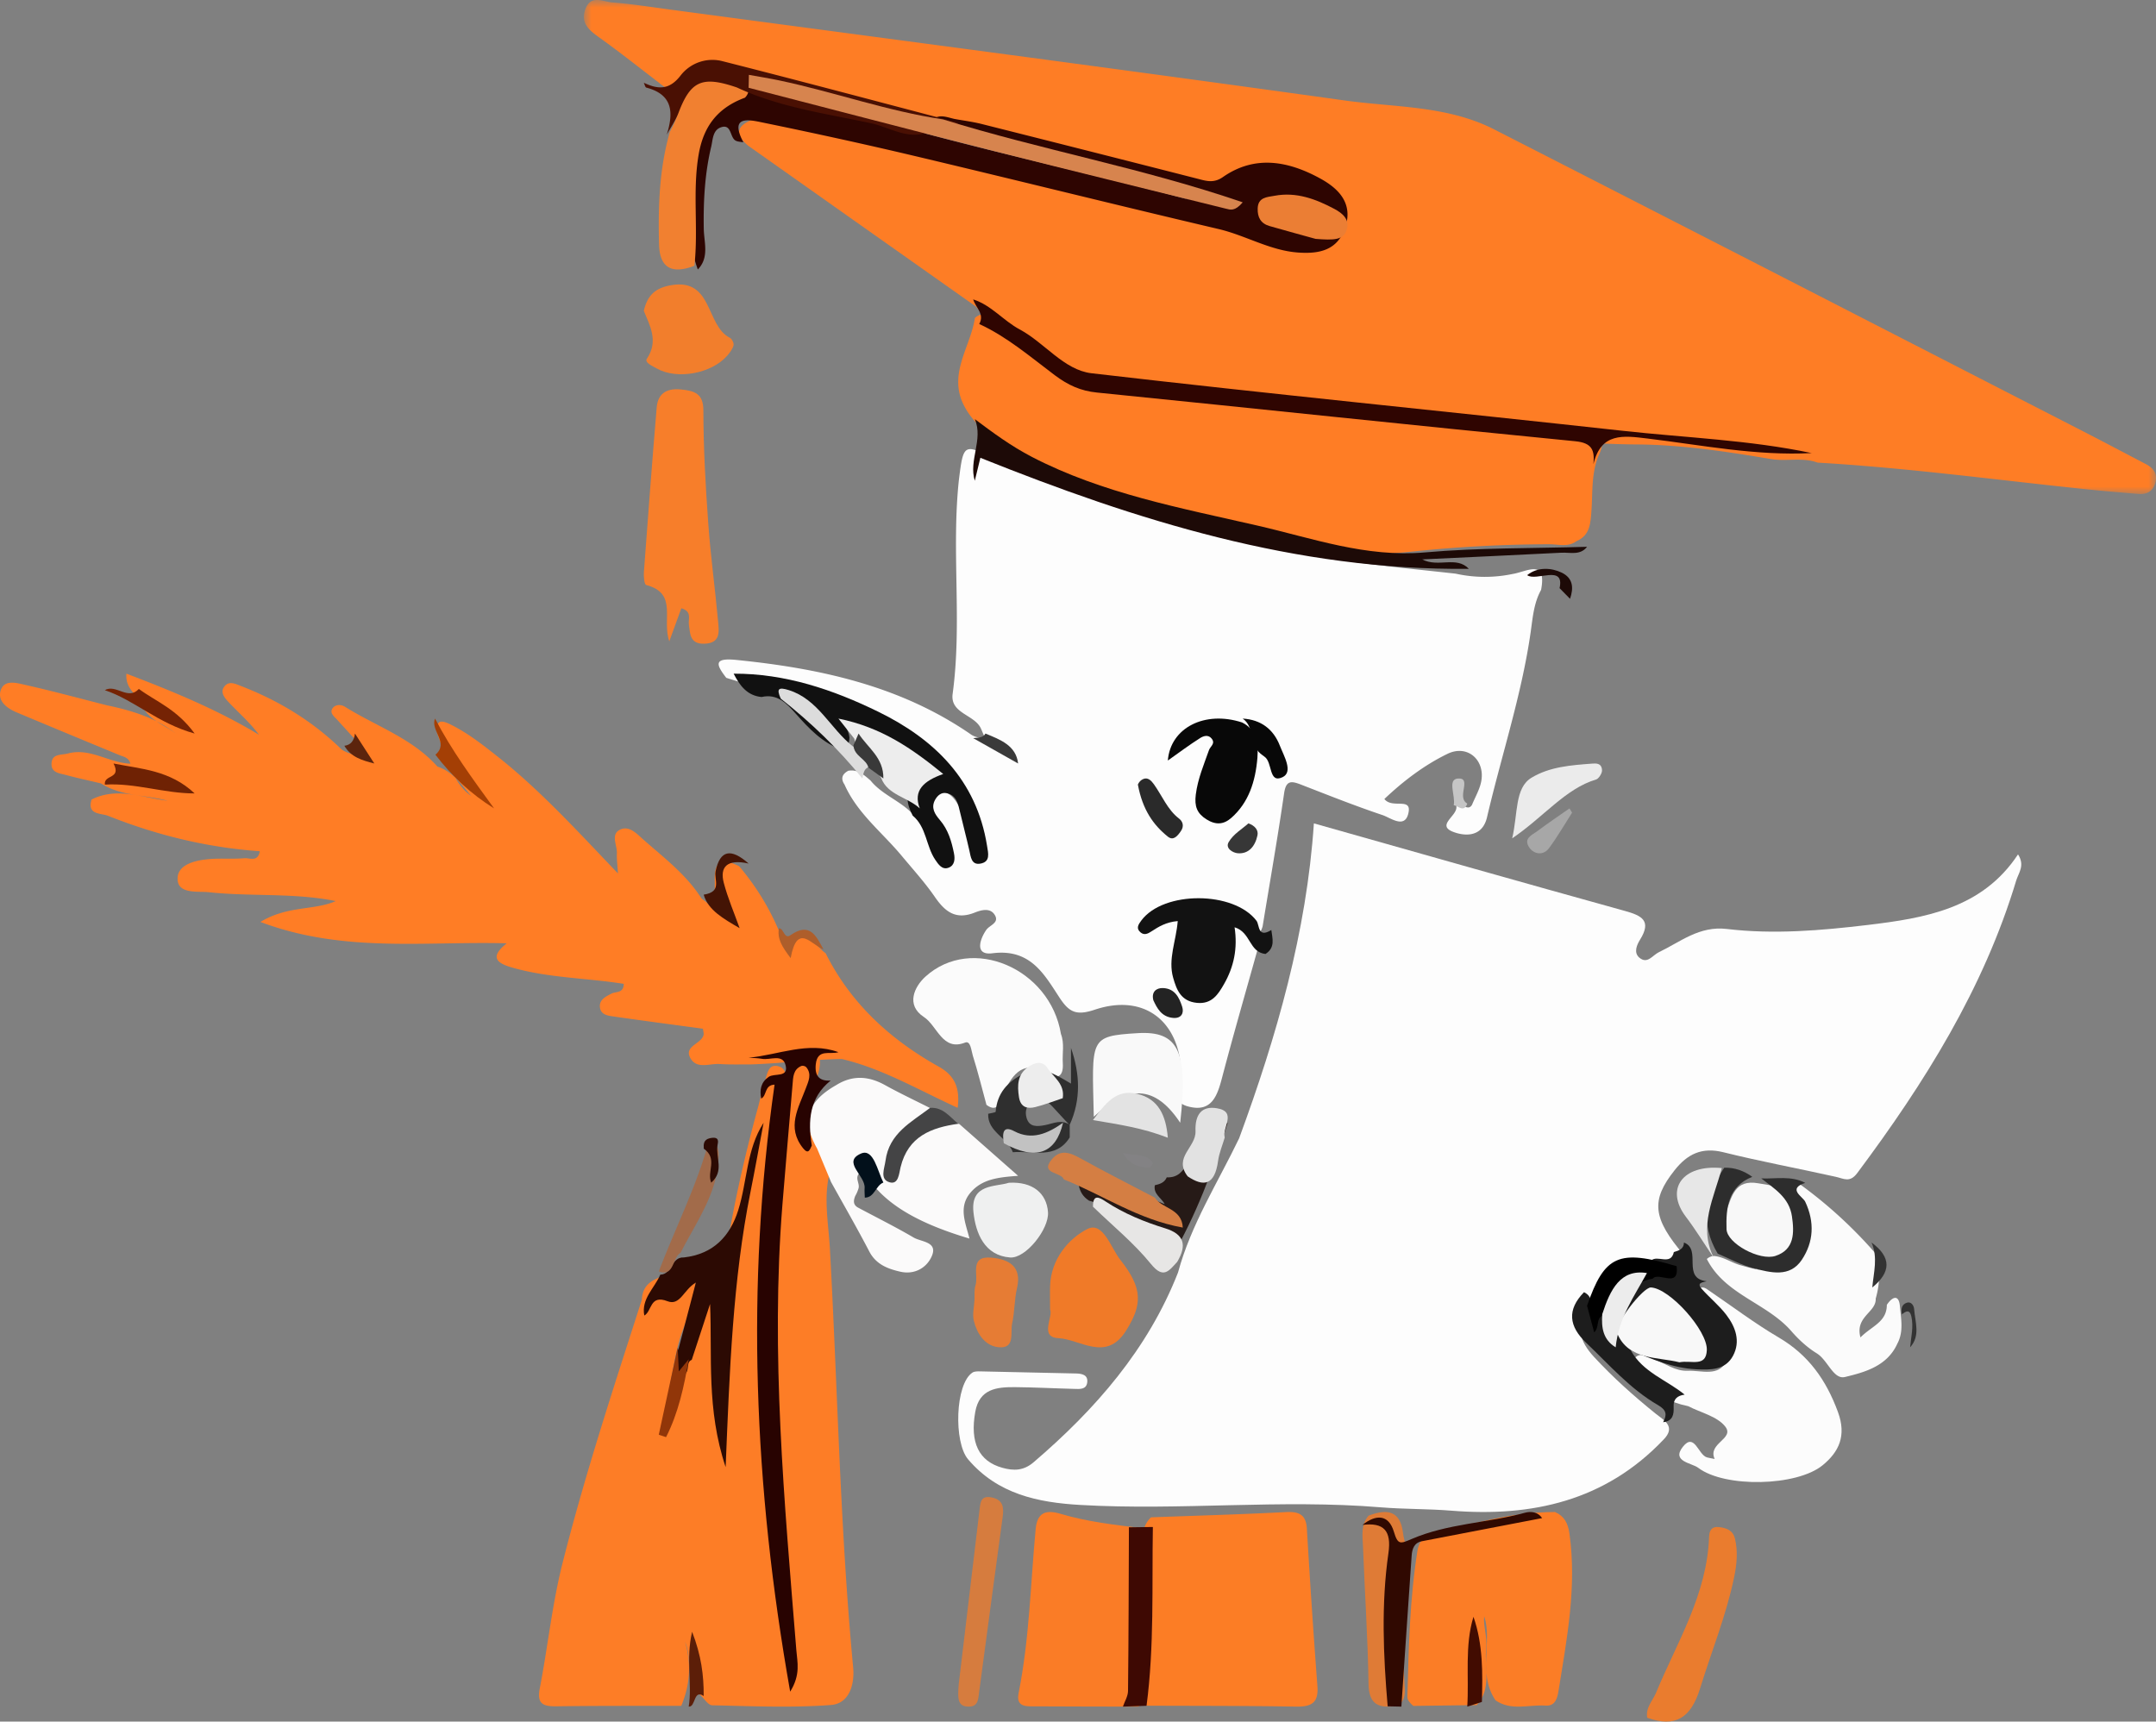 <svg width="144" height="115" xmlns="http://www.w3.org/2000/svg" xmlns:xlink="http://www.w3.org/1999/xlink">
  <rect width="100%" height="100%" fill="#808080" stroke="none"/>
  <defs>
    <path id="a" d="M0 0h105v33H0z"/>
  </defs>
  <g fill="none" fill-rule="evenodd">
    <path d="M112.498 83.871c-2.136-2.5-2.25-3.685-.648-5.705.857-1.08 1.816-1.555 3.254-1.198 2.487.618 5.013 1.083 7.515 1.643.537.12.932.413 1.43-.255 4.489-6.014 8.437-12.307 10.616-19.543.15-.498.6-.995.12-1.742-2.397 3.63-6.215 4.258-10.065 4.718-3.112.371-6.256.637-9.38.265-1.849-.22-3.1.862-4.55 1.555-.419.2-.754.812-1.291.366-.415-.345-.161-.879.041-1.206.788-1.269.122-1.606-1.017-1.922-6.92-1.918-13.825-3.886-20.768-5.847-.487 7.259-2.478 14.206-4.99 21.03-1.423 2.963-3.216 5.76-4.084 8.97-2.008 5.125-5.507 9.132-9.646 12.676-.679.581-1.342.576-2.086.37-1.585-.438-2.173-1.701-1.812-3.73.275-1.55 1.437-1.667 2.664-1.657 1.312.012 2.624.084 3.936.116.362.009.82.066.88-.437.06-.5-.35-.582-.743-.592-2.127-.052-4.255-.098-6.382-.14-.182-.003-.402-.011-.54.079-1.161.757-1.26 4.658-.296 5.792 1.98 2.332 4.67 2.888 7.495 3.051 6.69.387 13.394-.396 20.088.16 1.558.128 3.13.096 4.69.222 5.419.439 10.297-.665 14.17-4.737.882-.888.015-1.314-.522-1.747-1.452-1.171-2.832-2.403-4.102-3.775-1-1.082-1.276-2.08-.289-3.262.223-.301.345-.648.456-.998.462-1.449 1.408-2.065 2.961-1.787.786.14 1.592.191 2.395.246.537-.141.941-.35.5-.979" fill="#FDFDFD"/>
    <g transform="translate(39)">
      <mask id="b" fill="#fff">
        <use xlink:href="#a"/>
      </mask>
      <path d="M82.402 30.903c6.053.35 12.062 1.172 18.09 1.794 1.108.114 2.218.205 3.328.297.552.045.975-.156 1.135-.749.162-.602-.13-.98-.618-1.237-1.435-.752-2.867-1.51-4.308-2.25-13.076-6.71-26.148-13.434-39.238-20.117-3.129-1.597-6.624-1.462-9.968-1.928C35.81 4.619 20.78 2.65 5.757.64 4.47.467 3.182.262 1.888.163 1.282.117.468-.366.108.585c-.38 1.007.31 1.484 1.01 1.985 1.317.945 2.589 1.958 3.88 2.943.892.771 1.74.793 2.638-.046.953-.89 2.083-1.011 3.3-.644C15.621 6.24 20.4 7.28 25.106 8.608c4.808 1.19 9.617 2.371 14.399 3.667 1.578.428 3.031.615 4.677-.08 1.895-.8 3.91-.52 5.643.798.68.517 1.161 1.196.874 2.144-.28.918-1.002 1.249-1.854 1.349a4.876 4.876 0 01-2.198-.236c-8.052-2.8-16.455-4.11-24.665-6.237-2.88-.746-5.81-1.251-8.706-1.926-.602-.14-1.23-.396-1.826-.177-.936.344-1.65.855-.468 1.83L26.2 20.49c1.776 2.114 4.222 3.32 6.315 5.004.564.454 1.23.542 1.915.63 7.77 1.005 15.573 1.706 23.36 2.548 4.16.45 8.326.988 12.549 1.016 2.968.02 5.979.477 8.941.974 1.044.175 2.106-.135 3.122.241" fill="#FE7D25" mask="url(#b)"/>
    </g>
    <path d="M97.27 53.876c.093.615-1.362 1.242-.22 1.688.645.253 1.934.466 2.271-.98.961-4.117 2.308-8.148 2.911-12.345.14-.974.208-1.952.699-2.838.392-2.107-.97-1.207-1.892-1.063a9.021 9.021 0 01-3.815-.018c-3.906-.437-7.825-.76-11.67-1.637-5.888-1.343-11.74-2.786-17.31-5.152-.52-.22-1.044-.428-1.541-.697-2.349-1.271-2.35-1.27-2.665 1.285-.498 4.733.231 9.5-.411 14.232-.178 1.308 1.444 1.375 1.881 2.297.174.368.274.787.61.944-.306-.332-.909-.241-1.322-.57-4.693-3.22-10.05-4.378-15.623-4.94-1.536-.154-1.344.316-.665 1.196 2.539.826 5.212 1.162 7.72 2.13 2.25.868 4.271 2.014 5.995 3.7 1.566 1.533 2.627 3.275 2.815 5.498-.487-.26-.393-.754-.507-1.144-.138-.471-.164-.975-.389-1.422-.35-.696-.826-1.385-1.712-1.084-.961.327-.717 1.155-.49 1.88.199.635.765 1.138.689 2.12-.774-.855-.929-1.888-1.633-2.543-.825-.911-2.072-1.31-2.853-2.277-.428-.363-.84-.761-1.483-.651-.416.221-.523.524-.252.925.847 1.914 2.516 3.192 3.816 4.756.754.907 1.553 1.786 2.219 2.752.674.978 1.388 1.545 2.652 1.044.433-.172 1.053-.357 1.358.175.296.516-.357.658-.58.981-.435.628-.79 1.713.41 1.559 2.533-.324 3.452 1.39 4.48 2.959.645.986 1.123 1.222 2.358.81 3.344-1.119 5.735.817 5.775 4.335.008.692-.838 1.771.438 2.123 1.595.44 1.97-.705 2.29-1.923.744-2.834 1.56-5.65 2.347-8.474.306-.824-.628-.926-.92-1.398-.556-.897-1.14-.552-1.318.369-.174.906-.23 1.838-.67 2.676-.264.502-.573 1.021-1.251.937-.692-.085-.84-.673-.928-1.23a6.935 6.935 0 01.009-2.21c.212-1.286-.15-1.941-1.728-1.393 3.14-1.626 3.778-1.539 6.136.797.49.486.804.577 1.029-.171.486-2.967 1.007-5.93 1.438-8.904.127-.876.495-.813 1.124-.57 1.805.7 3.605 1.418 5.44 2.034.54.18 1.462.917 1.721-.07.311-1.183-1.057-.31-1.59-1.002 1.25-1.186 2.657-2.262 4.22-3.019 1.341-.649 2.536.433 2.243 1.873-.108.529-.4 1.021-.608 1.53-.294.503-.737-.24-1.048.12" fill="#FDFDFD"/>
    <path d="M29.218 51.209c-1.687-1.898-4.103-2.698-6.185-4.002-.257-.16-.65-.16-.828.117-.204.316.12.54.32.76l1.093 1.2c.29.33.062.795.466 1.157a2.305 2.305 0 01-1.261-.372c-1.932-1.886-4.191-3.263-6.711-4.238-.408-.158-.858-.39-1.166.083-.242.372.1.75.314.979.67.715 1.42 1.354 2.04 2.19C14.536 47.415 11.597 46.2 8.444 45c-.086 1.072.77 1.404 1.008 2.036.44 1.073 1.5 1.358 2.325 1.984-1.366-1.07-2.975-1.56-4.64-1.907-1.808-.459-3.608-.949-5.427-1.357-.564-.127-1.403-.39-1.653.331-.255.736.399 1.223 1.067 1.504 2.286.96 4.576 1.91 6.868 2.854.277.114.596.144.723.569-1.441-.054-2.7-1.079-4.176-.682-.455.123-1.092-.012-1.098.71-.004.576.536.612.938.72.78.21 1.572.38 2.359.567 1.358.866 2.974.76 4.457 1.157-1.69-.197-3.37-.935-5.075-.08-.332 1.038.634.905 1.097 1.089 3.245 1.292 6.613 2.119 10.136 2.366-.128.75-.68.437-1.02.467-.742.064-1.495-.001-2.239.05-.952.064-2.179.323-2.23 1.248-.064 1.132 1.327.891 2.07.971 2.814.304 5.674.025 8.493.594-1.468.64-3.197.287-5.034 1.393 5.529 2.083 10.927 1.282 16.452 1.428-1.144.911-.686 1.314.319 1.607 2.444.712 5 .703 7.495 1.1-.005.64-.517.502-.807.648-.402.202-.84.417-.782.919.062.539.598.568 1.014.628 1.958.281 3.92.539 5.867.803.021.19.064.308.041.412-.138.62-1.391.747-.846 1.608.432.682 1.26.295 1.912.338.682.046 1.368.022 2.051.028 2.042-.065 4.07-.327 6.114-.364 2.719.643 5.118 2.066 7.739 3.261.167-1.31-.192-2.151-1.247-2.74-3.249-1.814-5.896-4.23-7.571-7.586-.694-.457-1.072-1.692-2.329-.595-.568.495-.451-.586-.765-.846a16.71 16.71 0 00-2.683-4.37c-.988-.51-1.674-.473-1.627.881.027.786-.114 1.59.252 2.352-.316-.44-.716-.767-1.136-1.075-1.005-1.588-2.496-2.714-3.88-3.932-.437-.385-.98-1.008-1.62-.637-.566.329-.123 1.028-.153 1.56-.019.336.032.675.07 1.333-2.727-2.85-5.172-5.54-8.032-7.804-.975-.77-1.946-1.535-3.063-2.103-.627-.319-1.103-.447-.982.537.628 1.635 1.066 3.378 2.288 4.196-.504-.498-1.077-1.572-2.265-1.962" fill="#FF7D25"/>
    <path d="M42.872 86.81c-1.878 5.839-3.796 11.662-5.301 17.61-.7 2.768-.98 5.593-1.523 8.38-.197 1.006.218 1.191 1.115 1.179 2.78-.04 5.56-.025 8.339-.032.593-1.407.682-2.829.25-4.283.49 1.124.046 2.552 1.014 3.552.267.242.528.69.8.695 2.644.056 5.302.178 7.932-.02 1.26-.095 1.586-1.427 1.485-2.507-.876-9.296-1.037-18.63-1.552-27.944-.103-1.864-.511-3.751.131-5.606.505-1.226-.223-2.026-1.011-2.81-.954-.741-.449-1.596-.188-2.419.298-.94.871-2.28-.304-2.573-1.084-.27-1.14 1.21-1.377 2.092-.51 1.909-.493 3.883-.657 5.823-.64 7.56-.63 15.114.189 22.679.33 3.05.602 6.12.73 8.157-.904-5.771-1.684-12.62-1.652-19.47.023-5.084-.04-10.23.887-15.29.08-.436.13-.874.195-1.311.082-.555.282-1.317-.39-1.487-.766-.192-.727.68-.962 1.148l-.367 1.495c-1.956 7.13-3.23 14.337-2.702 21.117-.005-1.742-.441-4.115-.03-6.528.163-.958.461-2.51-.54-2.69-1.16-.21-1.017 1.404-1.368 2.267-.167.411-.274.839-.41 1.254-.177 1.424-.742 2.75-.95 3.543.265-.86.387-2.373.879-3.802a17.18 17.18 0 00.974-3.618c.116-.775-.177-1.398-1.027-.727-.879.693-2.531.509-2.61 2.127" fill="#FD7D26"/>
    <path d="M105.288 36.15c.908-.385.943-1.192 1.003-2.007.09-1.226-.013-2.478.457-3.657.648-1.32-.021-1.828-1.238-1.972-3.593-.426-7.195-.77-10.795-1.14-4.523-.464-9.051-.883-13.573-1.369-2.788-.3-5.584-.526-8.37-.845-.854-.098-1.533-.337-2.184-.895-1.234-1.058-2.642-1.885-3.974-2.815-.451-.316-.92-.715-1.5-.21-.287 1.936-1.8 3.714-.744 5.82.708 1.405 1.961 2.18 3.27 2.943 4.725 2.755 10.055 3.694 15.22 5.134 1.983.553 4.013.915 5.996 1.489 1.872.542 3.771.391 5.73.19a89.774 89.774 0 018.894-.462c.6-.002 1.248.218 1.808-.204" fill="#FF7D25"/>
    <path d="M76.538 113.938c3.331.015 6.663.003 9.993.061 1.026.018 1.55-.213 1.459-1.374a658.457 658.457 0 01-.704-10.52c-.057-.927-.52-1.144-1.387-1.1-3.007.154-6.016.24-9.025.351-.608.591-.592 1.357-.62 2.123-.111 3.034.251 6.079-.232 9.104-.082.515.06 1.012.516 1.355" fill="#FC7D25"/>
    <path d="M94.396 113.953l4.235-.056c1.023-1.107.497-2.497.632-3.767.086-.803-.215-1.592-.133-2.16.568 1.67-.469 3.79.755 5.609 1.054.728 2.227.274 3.345.353.643.046.785-.49.866-1 .556-3.47 1.229-6.93.729-10.487-.1-.708-.352-1.176-.969-1.445-2.897 0-5.66.82-8.434 1.543-.41.107-.673.568-.745 1.016-.522 3.237-.59 6.512-.677 9.783-.006.247.209.445.396.611" fill="#FB7D26"/>
    <path d="M76.323 102.085c-1.848-.224-3.7-.43-5.486-.963-.993-.298-1.562-.084-1.665 1.018-.344 3.656-.415 7.338-1.14 10.96-.198.984.584.878 1.215.882 2.251.013 4.503.013 6.754.018 1.056-.459.853-1.453.9-2.21.17-2.748.075-5.504.055-8.256-.003-.556-.164-1.065-.633-1.449" fill="#FA7C26"/>
    <path d="M49.651 9.508c-.95-1.81.369-1.512 1.24-1.333 3.448.707 6.89 1.46 10.316 2.272 6.733 1.597 13.448 3.272 20.184 4.853 1.807.424 3.438 1.44 5.325 1.57 1.411.098 2.643-.15 3.145-1.715.529-1.645-.543-2.61-1.695-3.239-2.1-1.148-4.334-1.59-6.483-.092-.634.442-1.137.258-1.733.106-4.792-1.225-9.586-2.44-14.382-3.647-.596-.15-1.208-.227-1.813-.337-.585-.13-1.197-.43-1.645.287.213.855.927.918 1.58 1.092 4.88 1.309 9.796 2.458 14.698 3.667.426.105.81.298 1.228.4-6.219-1.677-12.513-3.03-18.728-4.719-3.212-.873-6.526-1.313-9.671-2.472a3.06 3.06 0 00-1.824-.111c-1.685.587-2.648 1.845-2.92 3.624-.424 2.763-.867 5.542.135 8.286.78-.798.412-1.817.397-2.72-.03-1.854.068-3.687.497-5.483.109-.455.096-1.1.643-1.29.726-.254.593.658.979.88.151.086.35.083.527.121" fill="#2E0501"/>
    <path d="M112.754 93.93c.847.438 1.938.675 2.478 1.365.64.818-1.197 1.107-.708 2.162-.288-.058-.404-.074-.516-.106-.587-.168-.827-1.688-1.605-.713-.791.992.588 1.08 1.018 1.407 1.78 1.35 6.59 1.246 8.315-.17 1.086-.89 1.604-1.964 1.023-3.55-.793-2.162-1.986-3.826-3.957-4.983-1.6-.939-3.092-2.071-4.632-3.118-.53-.422-.791-.224-.69.394.105.631.63 1.023 1.021 1.48.701.817 1.324 1.767.812 2.817-.526 1.083-1.686.61-2.598.65-.81.035-1.464-.471-2.186-.746-.472-.179-1.065-.607-1.425.024-.323.564.176 1.032.557 1.414.866.87 1.898 1.437 3.093 1.673" fill="#FCFCFC"/>
    <path d="M54.578 76.729l.929 2.23c.854 1.542 1.738 3.071 2.552 4.636.45.866 1.228 1.159 2.07 1.352.978.223 1.79-.28 2.116-1.064.391-.94-.715-.921-1.218-1.215-1.211-.709-2.47-1.336-3.71-1.998-.352-.187-.318-.474-.196-.78a2.32 2.32 0 00.215-.495c.11-.33-.237-.667.025-.99.271.24.523.505.873.64 1.228 1.56 3.255 2.72 6.518 3.691-.268-1.067-.758-2.102.072-3.075.78-.912 1.863-1.019 3.176-1.118l-3.92-3.455c-2.435-.65-3.536.9-4.58 2.97.328-1.437.888-2.353 1.962-2.942.397-.217.924-.438.683-1.087-1.016-.514-2.048-1-3.043-1.55-1.101-.609-2.169-.67-3.252.005-1.95 1.111-2.332 2.385-1.272 4.245" fill="#FBFAFA"/>
    <path d="M125.246 83.705a30.138 30.138 0 00-4.948-4.54c-.555-.338-.84-.144-.826.466.011.446.286.827.435 1.24.43 1.193.49 2.388-.438 3.363-.936.985-2.102.587-3.2.288-.604-.165-1.133-.561-1.779-.624a.747.747 0 00-.49.202c1.207 2.386 3.999 2.929 5.643 4.817.49.564 1.066 1.095 1.699 1.484.74.456 1.111 1.767 1.882 1.581 1.334-.32 2.826-.73 3.5-2.228.436-.804.242-1.679.172-2.499-.071-.823-.513-.635-.873-.094-.007 1.155-.988 1.4-1.762 2.175-.377-1.396 1.062-1.669 1.019-2.59.288-1.017.33-2.031-.034-3.041" fill="#FBFBFB"/>
    <path d="M54.22 76.52c-.27-1.657-.163-3.199 1.261-4.34-.768.052-1.076-.322-.994-1.093.112-1.058.964-.625 1.513-.803-2.05-.744-4.003.189-6 .37.298.023.6.02.894.074.546.101 1.377-.354 1.574.418.22.864-.74.518-1.128.788-.531.369-.607.867-.5 1.449.394-.19.198-.9.893-.93C49.812 85.895 50.34 99.256 52.776 113c.71-1.14.476-1.972.413-2.757-.798-9.904-1.728-19.804-.932-29.76.214-2.677.455-5.352.677-8.028.041-.504.04-1.023.596-1.253.086-.035.265.015.325.09.38.469.141.937-.033 1.403-.492 1.314-1.305 2.61-.184 4.005.357.445.452.093.582-.18" fill="#280301"/>
    <path d="M44.702 42.841l.804-2.209c.733.208.453.725.504 1.092.088.623.066 1.295 1.02 1.276 1.117-.024.993-.818.934-1.47-.199-2.196-.503-4.385-.66-6.583-.18-2.507-.322-5.021-.325-7.532-.002-1.116-.577-1.314-1.524-1.402-1.002-.094-1.522.338-1.595 1.207-.307 3.665-.585 7.332-.855 10.999-.021.293.024.824.155.859 2.13.563 1.027 2.284 1.542 3.763" fill="#F77E2A"/>
    <path d="M70.86 69.063c-.724-4.375-5.958-6.631-9.052-3.824-.747.679-1.32 1.904-.099 2.697.892.579 1.232 2.305 2.748 1.707.376-.148.414.539.514.858.342 1.086.616 2.2.916 3.303.74.549.908-.176 1.116-.679.634-1.53 1.474-2.367 3.028-1.395.63.394 1.01.146.954-.716-.042-.65.122-1.318-.126-1.951" fill="#FBFBFB"/>
    <path d="M65.404 21.643c1.862.857 3.423 2.202 5.045 3.42.89.667 1.725 1.049 2.812 1.158 10.652 1.07 21.297 2.211 31.952 3.254 1.14.111 1.297.61 1.214 1.525.51-2.114 1.974-1.904 3.605-1.708 3.644.44 7.269 1.17 10.968.973-4.161-.877-8.406-1.024-12.613-1.488-11.825-1.302-23.664-2.468-35.48-3.844-1.85-.215-3.137-2.04-4.803-2.929-1.083-.579-1.893-1.62-3.104-2.004.153.543.784.963.404 1.643" fill="#2F0501"/>
    <path d="M106 36.525c-3.612.11-7.241.057-10.833.375-3.939.348-7.516-.95-11.175-1.79-5.132-1.179-10.36-2.145-15.077-4.593-1.383-.717-2.589-1.607-3.802-2.517.572 1.372-.427 2.743-.006 4.115l.372-1.534c10.432 4.182 21.06 7.536 32.627 7.416-.833-.882-2.04-.064-3.115-.63 3.2-.152 6.244-.29 9.288-.446.593-.03 1.27.195 1.721-.396" fill="#1D0A07"/>
    <path d="M112.518 93.16c-1.19-.978-2.786-1.482-3.602-2.966 1.423.604 2.824 1.192 4.378 1.273.965.05 1.948.051 2.456-.904.513-.964.172-1.917-.441-2.724-.477-.628-1.112-1.141-1.643-1.734-.38-.422.046-.443.324-.518-1.705-.198-.297-2.12-1.517-2.587-.01.427-.335.539-.675.634-.206.944-1.112.153-1.526.579-1.48.838-1.926 2.373-2.633 3.748-.403-.26-.324-.785-.69-1.028-.808.032-.543.514-.554.914-.162-.47.089-1.21-.599-1.53-1.151 1.178-1.012 2.281.148 3.384 1.536 1.46 2.932 3.08 4.798 4.161.595.345.591.656.34 1.138.657-.07.724-.532.7-1.03-.027-.517.25-.746.736-.81" fill="#1D1D1D"/>
    <path d="M60.959 54.482c.928.766.883 2.039 1.512 2.958.21.306.455.681.883.522.41-.152.44-.573.363-.958-.16-.806-.39-1.585-.941-2.227-.337-.392-.617-.817-.319-1.353.157-.281.408-.51.752-.445.68.13.782.715.913 1.272.201.854.428 1.703.622 2.56.097.433.137.977.724.88.7-.117.538-.689.456-1.2-.705-4.4-3.537-7.126-7.257-8.945C55.646 46.068 52.445 44.984 49 45c.404.785.893 1.465 1.863 1.559 1.064-.244 1.681.433 2.298 1.127.87.978 1.762 1.93 3.035 2.388.419-.113.526-.434.538-.819-.025-.25-.118-.478-.335-.88 1.813.543 3.174 1.53 4.462 2.657.427.373.65.717.182 1.23-.642.702-.475 1.463-.084 2.22" fill="#111"/>
    <path d="M46.202 90.836l1.224-3.732c.15 3.502-.253 7.02 1.04 10.896.267-6.474.475-12.47 1.66-18.383.308-1.536.584-3.078.874-4.617-1.152 1.796-1.086 3.908-1.694 5.843-.533 1.695-1.628 2.925-3.63 3.153-.867-.04-.76 1.123-1.573 1.15-.388.9-1.286 1.617-1.07 2.73.524-.285.355-1.419 1.552-.956.842.326 1.07-.767 1.893-1.248l-1.143 4.366c-.288.64-.2 1.254-.028 1.86.973-.009.383-.879.895-1.062" fill="#2C0A03"/>
    <path d="M70.135 87.476c.223.46-.733 1.847.55 1.911 1.477.074 3.196 1.623 4.529-.506 1.087-1.736 1.123-2.817-.375-4.71-.653-.825-1.166-2.618-2.228-2.068-1.247.644-2.405 2-2.474 3.772-.017.442-.002.885-.002 1.601" fill="#F07A28"/>
    <path d="M110.018 114.744c1.863.667 2.916.037 3.534-1.969.761-2.47 1.742-4.865 2.27-7.414.178-.854.265-1.717.057-2.579-.14-.58-.593-.723-1.084-.776-.447-.048-.629.197-.644.648-.137 3.858-2.131 7.019-3.536 10.403-.227.548-.715 1.006-.597 1.687" fill="#EA7C2E"/>
    <path d="M84.913 62.123c-.922.569-.779-.333-.99-.614-1.506-1.997-6.206-2.02-7.694-.02-.196.265-.374.523-.05.794.25.21.492.086.722-.065.49-.319.987-.626 1.76-.691-.102 1.318-.662 2.538-.304 3.79.224.784.507 1.567 1.588 1.673 1.003.1 1.42-.58 1.8-1.24.666-1.16.927-2.391.713-3.809 1.1.334.95 1.654 2.064 1.784.67-.43.462-1.03.391-1.602" fill="#121212"/>
    <path d="M46.379 17.755c.275-2.46-.135-4.934.279-7.401.305-1.815 1.184-3.123 3.098-3.828.255-.261.3-.557.182-.88-2.198-1.266-4-.638-4.565 1.595a6.292 6.292 0 01-.63 1.558c-.713 2.47-.788 4.989-.726 7.518.036 1.464.737 2.062 2.362 1.438" fill="#F18030"/>
    <path d="M44.533 9c.266-.489.592-.955.787-1.47.811-2.133 1.58-2.48 3.895-1.688 2.842 1.324 5.934 1.744 8.956 2.39 1.368.293 2.703 1.3 4.197.405.422-.594 1.09-.288 1.632-.44-5.253-1.378-10.5-2.779-15.763-4.115a2.682 2.682 0 00-2.78.962c-.763.988-1.519.93-2.457.483.055.113.09.304.169.325 1.81.474 1.81 1.713 1.364 3.148" fill="#4A1003"/>
    <path d="M91.408 101.245c-.53.612-.402 1.34-.375 2.032.118 3.073.324 6.143.372 9.216.02 1.367.684 1.663 1.937 1.44.625-.406.48-.99.457-1.57-.103-2.694-.276-5.393.177-8.076.111-.663-.194-1.26-.269-1.89-.173-1.452-1.02-1.648-2.299-1.152" fill="#DF7B36"/>
    <path d="M91 101.862c1.429-.183 1.948.394 1.734 1.882-.488 3.403-.344 6.822-.051 10.236l.915.02c.227-3.361.451-6.723.687-10.084.03-.444.166-.863.678-.962 2.678-.52 5.358-1.032 8.037-1.547-.29-.424-.759-.464-1.149-.357-2.502.688-5.16.716-7.564 1.753-.768.331-.923.401-1.19-.488-.354-1.18-1.215-1.157-2.097-.453" fill="#300901"/>
    <path d="M43 20.763c.405.995.997 2.018.21 3.19-.182.271.367.497.657.661 1.347.766 3.666.347 4.711-.863.175-.201.351-.437.416-.687.037-.14-.11-.432-.249-.502-1.608-.81-1.13-3.986-3.907-3.514-1.03.174-1.594.643-1.838 1.715" fill="#F27E2C"/>
    <path d="M118.12 79.155l-.667-.11c-1.591-.293-1.78.906-2.156 1.846-.444 1.105-.495 2.226.592 3.039 1.041.778 2.25 1.42 3.606.856 1.112-.462 1.598-1.457 1.49-2.594-.155-1.648-1.037-2.756-2.864-3.037" fill="#F8F8F8"/>
    <path d="M78.827 75c.537-4.773-.113-6.154-2.847-5.987-3.268.2-3.04.342-2.926 5.586 1.944-1.798 3.863-2.496 5.773.401" fill="#F9F9F9"/>
    <path d="M78.242 84c1.642-2.81 2.787-5.863 3.758-9-.705.338-.826 1.108-1.18 1.728-.376.656-.423-.087-.564-.319-.952.533-.88 2.303-2.327 2.236-.158.366-.475.452-.798.528-.104.589.406.81.664 1.262-1.517-.552-2.862-1.353-4.226-2.11-.48-.267-.927-.83-1.56-.35-.016.842-.095 1.71.733 2.23 1.43.375 2.658 1.31 4.078 1.72.753.219.692 1.046.966 1.62l.456.455" fill="#261A17"/>
    <path d="M64.036 112.487c-.079.967-.096 1.515.671 1.513.631-.002.628-.501.687-.949.519-3.913 1.05-7.825 1.577-11.738.08-.603.042-1.14-.754-1.29-.695-.13-.732.312-.787.773-.479 4.043-.963 8.086-1.394 11.691" fill="#D67C3E"/>
    <path d="M117.636 78.717c.873.684 1.865 1.273 2.048 2.527.162 1.105.171 2.23-1.096 2.648-1.058.35-3.24-.833-3.272-1.781-.047-1.421.105-2.866 1.72-3.5-.56-.403-1.176-.629-1.87-.61-1.239 1.827-1.652 3.72-.439 5.74.8.335 1.574.77 2.403.98 1.121.283 2.407.642 3.212-.566.79-1.185.871-2.519.23-3.881-.16-.34-1.22-.861.001-1.259-.94-.494-1.952-.26-2.937-.298" fill="#2D2D2D"/>
    <path d="M67.384 79.007c-.897.29-2.57.046-2.367 1.962.149 1.415.742 2.9 2.448 3.029 1.046.079 2.61-1.902 2.532-3.023-.09-1.276-1.034-2.059-2.613-1.968" fill="#EFF0F0"/>
    <path d="M71.531 70v2.382c-1.054-.614-1.975-1.25-3.155-.666-1.12.555-1.78 1.341-1.875 2.543-.004.058-.325.093-.499.139-.06 1.2 1.293 1.601 1.646 2.568 1.33-.112 2.876.504 3.8-.99l-.001-.84c-.555-.387-1.104-.085-1.652.02-.536.102-1.052.146-1.232-.49-.125-.44-.01-.856.416-1.11.565-.335.967.002 1.322.37.386.401.743.826 1.139 1.219.773-1.703.69-3.42.091-5.145" fill="#2F2F2F"/>
    <path d="M75.401 102.022c-.015 3.646-.02 7.292-.06 10.937-.005.348-.223.694-.341 1.041l1.578-.055c.521-3.974.355-7.962.422-11.945l-1.599.022" fill="#3E0903"/>
    <path d="M65.085 86.841c-.023.463-.149.95-.043 1.383.208.852.727 1.662 1.62 1.765 1.174.135.803-.972.94-1.588.172-.77.143-1.584.323-2.35.346-1.468-.555-1.934-1.701-2.04-1.519-.142-.847 1.154-1.07 1.844-.098.305-.049.656-.07.986" fill="#E67C34"/>
    <path d="M71.049 78.782C73.668 79.825 76.018 81.47 79 82c-.065-1.293-1.413-1.26-1.861-1.996-1.651-.867-3.318-1.71-4.945-2.612-.71-.393-1.354-.665-1.955.066-.803.978.659.818.81 1.324" fill="#D47E43"/>
    <path d="M101 56c2.114-1.438 3.565-3.326 5.604-3.93.17-.051.405-.413.396-.615-.022-.49-.39-.468-.682-.446-1.375.106-2.803.203-4.024.939-1.131.681-.902 2.364-1.294 4.052" fill="#EBEBEB"/>
    <path d="M78.627 84.291c.673-1.13.453-1.854-.802-2.24-1.398-.432-2.76-.985-4.006-1.81-.438-.29-.824-.465-.819.365 1.305 1.265 2.729 2.419 3.875 3.83.842 1.038 1.211.434 1.752-.145" fill="#E7E6E5"/>
    <path d="M79.322 78.576c1.071.724 1.81.608 2.035-1.032.073-.534.292-1.04.444-1.56-.194-.641.848-1.724-.518-1.954-1.028-.174-1.477.424-1.434 1.535.04 1.071-1.498 1.74-.527 3.01" fill="#E2E2E2"/>
    <path d="M44 84.928c1.046.394.896-.938 1.456-1.245.811-1.6 1.842-3.072 2.322-4.868-.013-.956.704-2.031-.371-2.815-.813 3.128-2.273 5.951-3.407 8.928" fill="#A26B4A"/>
    <path d="M114.458 84c-1.043-2.073.032-4.005.542-5.974-2.604-.254-3.816 1.386-2.402 3.25.658.868 1.22 1.79 1.825 2.687l.035.037z" fill="#E7E7E7"/>
    <path d="M62.122 74.004c-1.25.952-2.74 1.693-2.98 3.536-.068.516-.397 1.232.264 1.432.609.184.639-.576.743-1.003.506-2.073 2.059-2.647 3.851-2.902-.566-.467-1.028-1.126-1.878-1.063" fill="#444445"/>
    <path d="M56.944 49.842c-1.48-1.172-2.301-3.13-4.26-3.743-.674-.211-.844-.111-.536.569 1.998 1.58 3.833 3.338 5.45 5.332.071-.28.075-.595.38-.748.145-.852-.472-1.11-1.034-1.41" fill="#DCDCDC"/>
    <path d="M73 74.82c1.752.296 3.33.526 5 1.18-.122-1.494-.627-2.599-2.044-2.934-1.452-.342-2.159.704-2.956 1.754" fill="#E3E3E3"/>
    <path d="M98.977 113.686c.048-1.915.085-3.829-.564-5.686-.595 1.937-.29 4.001-.413 6l.977-.314" fill="#420C01"/>
    <path d="M7.005 52.412c2.008-.128 3.97.59 5.995.588-1.644-1.552-3.56-1.628-5.419-2 .554 1.057-.667.718-.576 1.412" fill="#6F2204"/>
    <path d="M29.082 50.415C30.164 51.824 31.442 53.033 33 54c-1.417-1.948-2.84-3.876-3.943-6-.336.809.97 1.6.025 2.415" fill="#A43F05"/>
    <path d="M7 46.102c1.951.645 3.522 2.21 6 2.898-1.197-1.644-2.587-2.137-3.725-2.98-.734.793-1.53-.352-2.275.082" fill="#752304"/>
    <path d="M47 59.762c.292 1.034 1.324 1.61 2.4 2.238-.36-1.01-.79-2.006-1.059-3.03-.268-1.025.182-1.617 1.659-1.287-1.185-1.048-1.91-.901-2.205.516-.117.56.463 1.367-.795 1.563" fill="#441405"/>
    <path d="M104.826 54c-.718.505-1.445.991-2.151 1.522-.329.247-.967.473-.523 1.107.29.414.912.558 1.305.029.555-.745 1.033-1.577 1.543-2.372l-.174-.286" fill="#A7A7A7"/>
    <path d="M47 113.294c.008-1.38-.161-2.714-.774-4.294-.437 1.871.019 3.464-.226 4.999.473.045.313-1.184 1-.705" fill="#5C1E08"/>
    <path d="M71 75c-1.026.725-2.083 1.186-3.258.563-.716-.38-.822.054-.697.805C69.17 77.542 70.518 77.076 71 75" fill="#C2C2C2"/>
    <path d="M59 78.992c-.397-.777-.651-2.292-1.485-1.94-1.306.553.292 1.478.233 2.302-.015.214.007.43.012.646.656.001.725-.813 1.24-1.008" fill="#02101B"/>
    <path d="M52.028 62c-.129.713.199 1.234.78 2 .443-2.403 1.387-.873 2.192-.579-.483-.906-.923-1.853-2.2-.953-.426.301-.433-.438-.772-.468" fill="#AE5E2B"/>
    <path d="M75 77c.341.689.96.993 1.766 1 .08 0 .27-.27.228-.336C76.56 77 75.678 77.238 75 77" fill="#838284"/>
    <path d="M23 49.817c.444.763 1.178.972 2 1.183l-1.292-2c-.057.479-.28.767-.708.817" fill="#5C240D"/>
    <path d="M97.094 53.785c.313.055.675.51.906-.1-.04-.032-.085-.061-.122-.097-.495-.475.404-1.65-.5-1.585-.734.053-.148 1.16-.284 1.782" fill="#C5C5C5"/>
    <path d="M65 49.307L68 51c-.135-1.195-1.174-1.589-2.183-2-.136.282-.493.272-.817.307" fill="#3A3A3A"/>
    <path d="M102 38.42c.598.44 2.52-.74 2.164.868l.699.712c.253-.732.205-1.385-.564-1.753-.685-.327-1.61-.386-2.299.172" fill="#1D0A07"/>
    <path d="M127.035 87.795c.26-.212.513-.355.627.15.156.692-.023 1.371-.086 2.055.701-.77.337-1.686.27-2.55-.02-.253-.205-.531-.5-.428-.325.114-.4.42-.311.773" fill="#333"/>
    <path d="M47.007 76.73c.959.678.186 1.527.495 2.27.886-.77.293-1.66.42-2.49.03-.2.178-.632-.516-.477-.43.096-.417.423-.4.697" fill="#2C0A03"/>
    <path d="M125 83c.438.997.14 2 .051 3 1.244-1.009 1.304-2.01-.051-3" fill="#333"/>
    <path d="M106 87.223l.476 1.777c.362-.332.105-.919.565-1.132 1.132-.795 1.772-2.206 3.34-2.453.412-.496 1.776.695 1.604-.833-3.876-1.159-4.815-.738-5.985 2.641" fill="#000"/>
    <path d="M82.956 48.258c-2.486-.81-4.782.353-4.956 2.545.729-.514 1.43-1.043 2.163-1.505.206-.13.531-.249.76.034.276.341-.085.517-.175.774-.34.97-.744 1.906-.88 2.966-.1.788.08 1.26.707 1.656.617.39 1.146.364 1.67-.099 1.153-1.016 1.609-2.425 1.738-4.008.08-1.02-.093-1.9-1.027-2.363" fill="#080808"/>
    <path d="M61.432 54c-.461-1.192.263-1.842 1.568-2.298-2.102-1.714-4.125-3.116-7-3.702l1.059 1.34c.241 1.082 1.28 1.72 1.803 2.645.423 1.122 1.78 1.273 2.57 2.015" fill="#EDEDED"/>
    <path d="M76 52.414c.311 1.671 1.028 2.692 2.004 3.474.367.294.643-.048.864-.366.228-.327.145-.642-.128-.85-.752-.573-1.12-1.512-1.668-2.28-.179-.25-.414-.5-.739-.343-.234.113-.337.345-.333.365" fill="#2A2A2A"/>
    <path d="M83 48c.812.57.442 1.705 1.164 2.319.095.074.186.155.287.222.56.371.263 1.823 1.21 1.374.732-.348.091-1.414-.18-2.107C85.059 48.724 84.235 48.073 83 48" fill="#080808"/>
    <path d="M83.383 55c-.426.384-1.012.714-1.324 1.259-.232.403.275.713.626.738.704.05 1.144-.45 1.302-1.199.075-.356-.181-.65-.604-.798" fill="#373737"/>
    <path d="M59 52c.025-1.397-1.042-2.042-1.655-3l-.345.79c.057.735.829.866 1.013 1.495L59 52" fill="#393939"/>
    <path d="M77.032 66.813c.244.521.534 1.11 1.317 1.182.558.052.744-.33.609-.748-.192-.592-.473-1.215-1.28-1.246-.445-.017-.787.251-.646.812" fill="#232323"/>
    <path d="M46 90.798l-.662.807L45.262 90 44 95.837l.486.163c.815-1.6 1.207-3.382 1.514-5.202" fill="#913609"/>
    <path d="M62.982 7.975c-3.702-.548-7.254-1.825-10.91-2.598-.681-.144-1.368-.252-2.053-.377L50 5.863c5.486 1.417 10.968 2.854 16.46 4.246 5.131 1.3 10.273 2.553 15.41 3.828.303.075.607.198 1.13-.422-6.679-2.294-13.455-3.5-20.018-5.54" fill="#D7844E"/>
    <path d="M87.867 15.956c1.225.096 1.864.092 2.083-.614.214-.694-.296-1.104-.828-1.388-1.238-.659-2.541-1.15-3.995-.877-.49.091-1.102.09-1.126.845-.019.598.204 1.009.8 1.18 1.209.347 2.424.676 3.066.854" fill="#EB7E34"/>
    <path d="M112.17 91c.789-.16 1.788.358 1.83-.824.044-1.301-2.475-4.115-3.735-4.176-.51-.024-2.502 2.477-2.242 3.089.757 1.773 2.698 1.543 4.146 1.911" fill="#F8F8F8"/>
    <path d="M110 85.038c-1.761-.287-2.456 1.1-2.985 2.746-.063.893.042 1.695.896 2.216.201-1.981 1.243-3.409 2.089-4.962" fill="#ECECEC"/>
    <path d="M70.98 73.364c.154-.958-.614-1.406-1.026-2.029-.337-.51-.855-.363-1.301-.049-.7.494-.716 1.222-.596 1.999.109.703.577.793 1.088.667.624-.154 1.228-.394 1.84-.596l-.005.008" fill="#EDEDED"/>
  </g>
</svg>